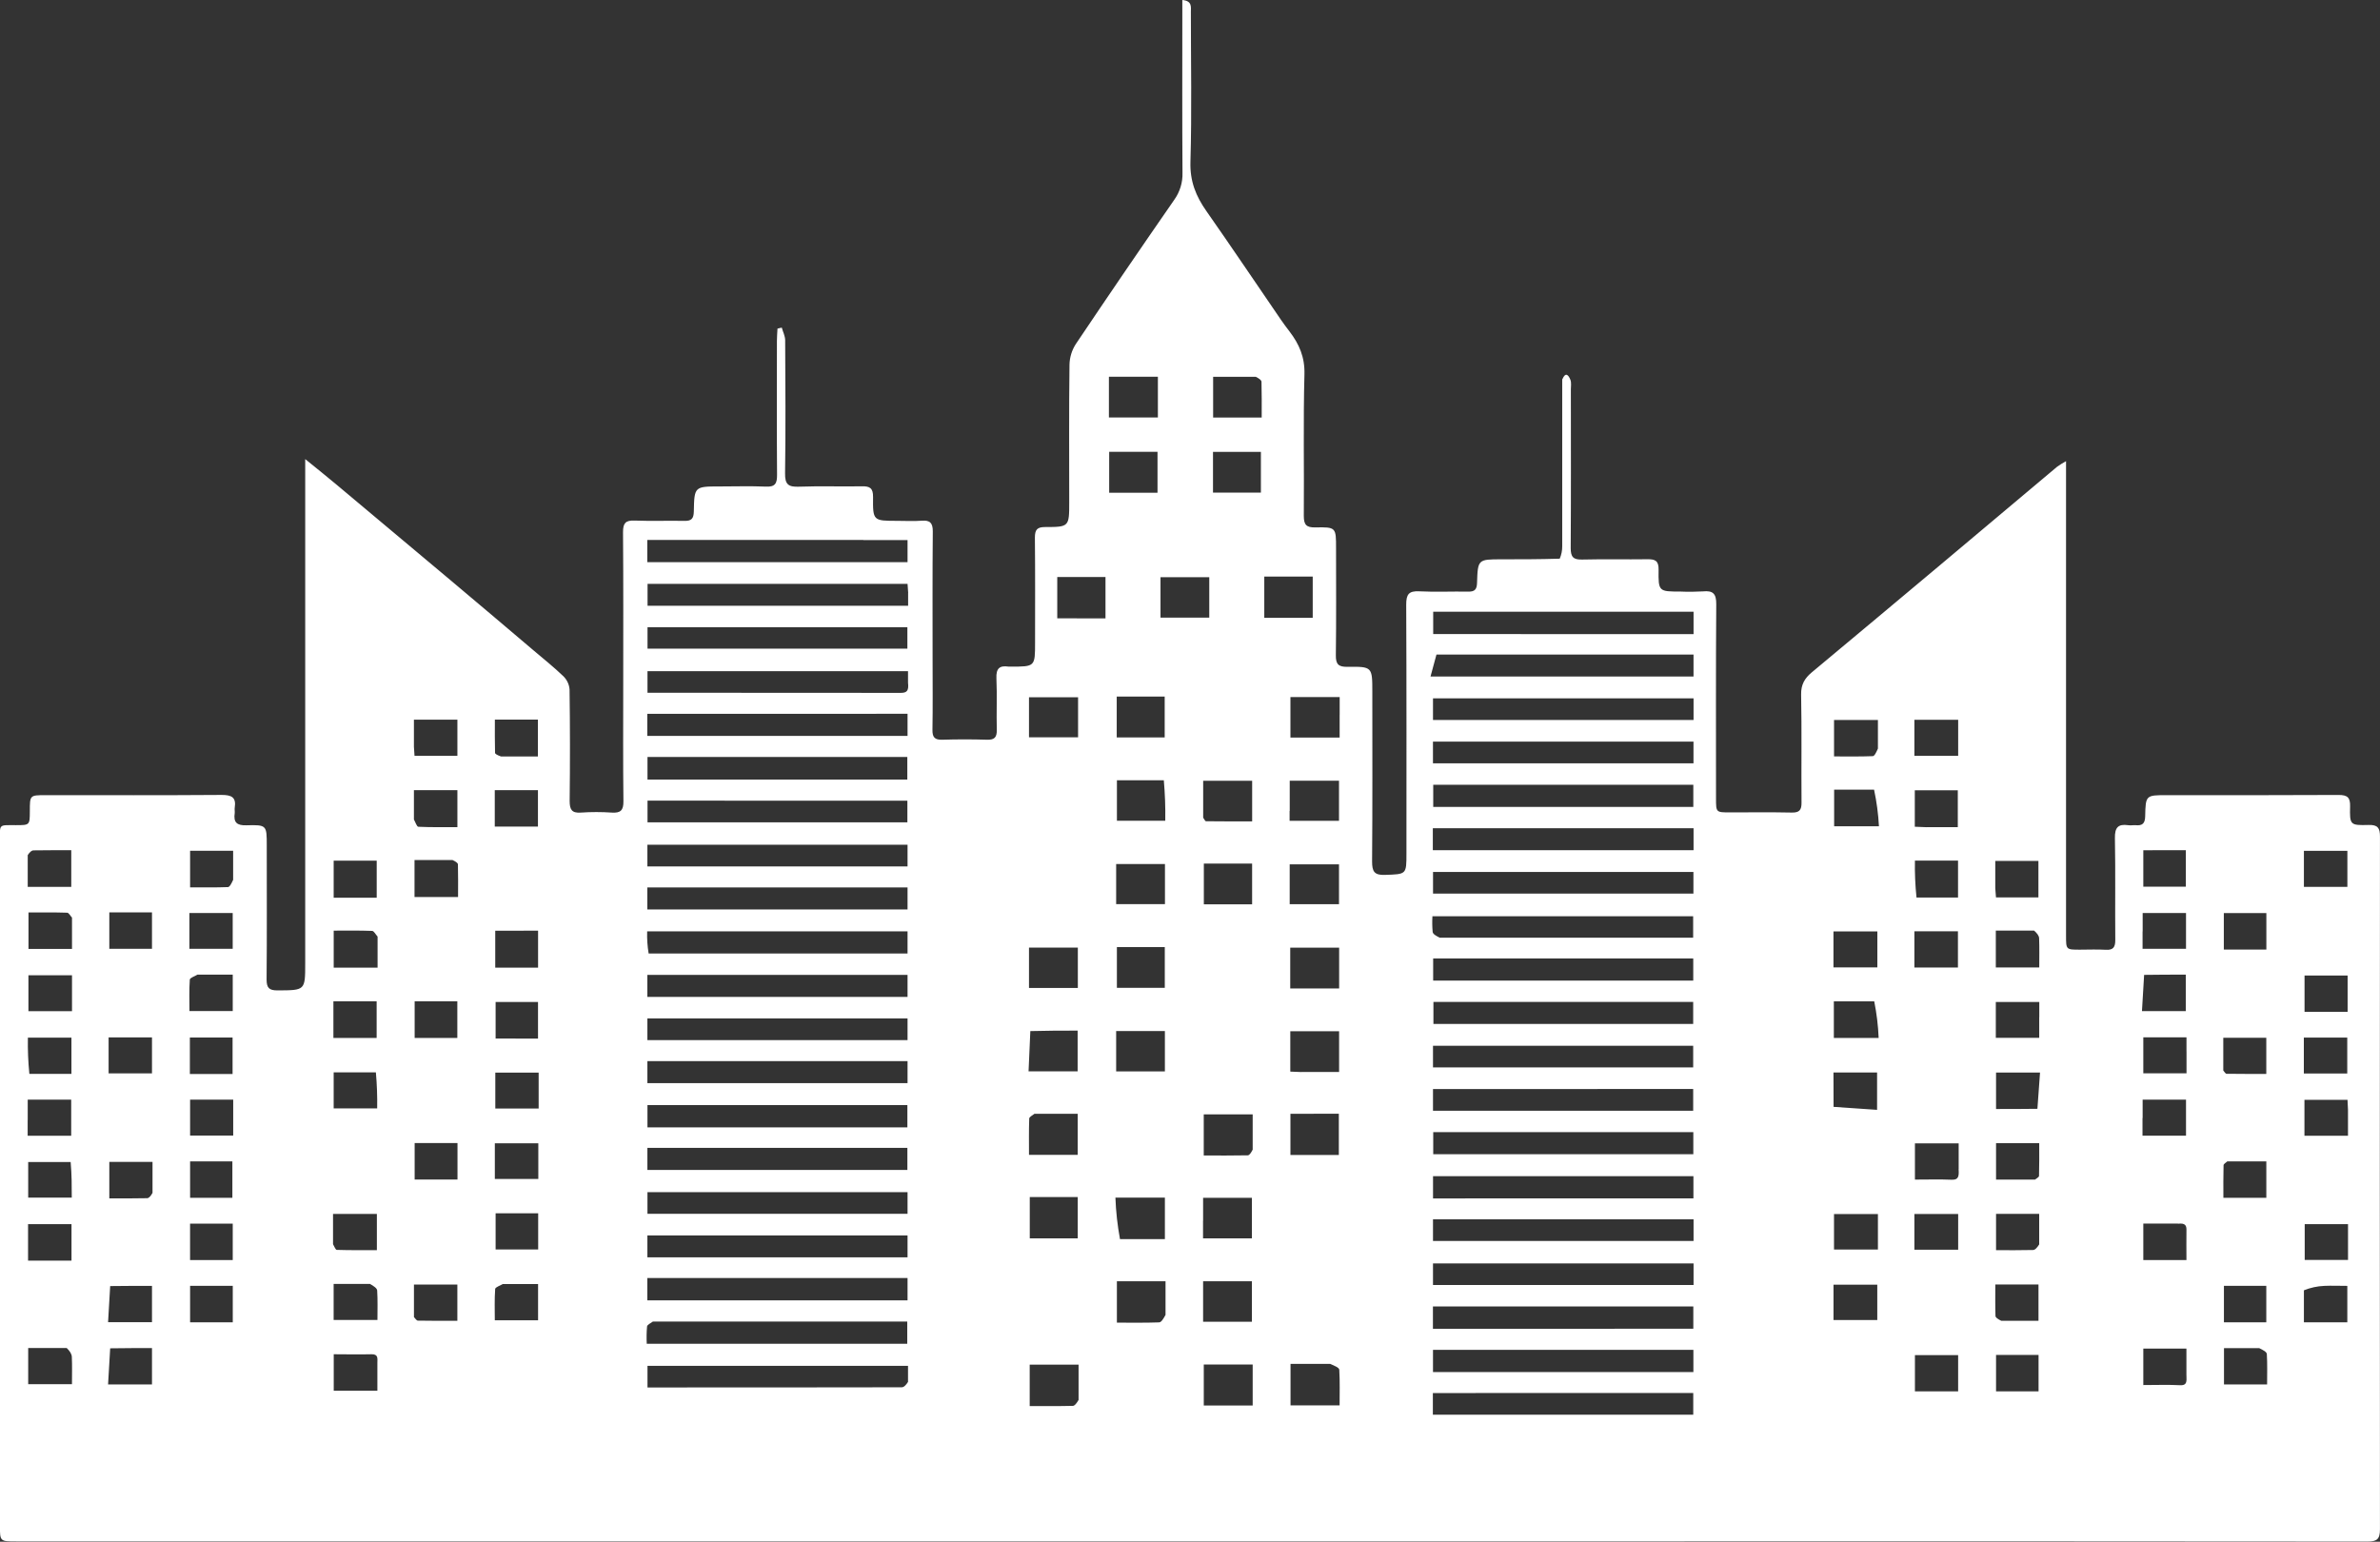 <svg width="71" height="46" viewBox="0 0 71 46" fill="none" xmlns="http://www.w3.org/2000/svg">
<rect x="0" y="0" width="71" height="46" fill="#333333" stroke="none"/>
<g clip-path="url(#clip0_466_24)">
<path d="M46.608 11.316C46.706 11.083 46.795 11.197 46.849 11.334C46.881 11.419 46.862 11.526 46.862 11.62C46.862 13.198 46.868 14.777 46.857 16.354C46.857 16.623 46.938 16.702 47.201 16.695C47.847 16.679 48.495 16.695 49.142 16.686C49.377 16.682 49.484 16.73 49.479 17C49.47 17.649 49.484 17.65 50.135 17.65C50.358 17.66 50.581 17.658 50.803 17.645C51.104 17.615 51.202 17.715 51.199 18.029C51.185 19.959 51.192 21.89 51.192 23.82C51.192 24.239 51.192 24.239 51.605 24.239C52.22 24.239 52.836 24.231 53.452 24.244C53.674 24.248 53.745 24.173 53.743 23.95C53.734 22.873 53.752 21.796 53.731 20.719C53.726 20.425 53.838 20.238 54.044 20.065C55.303 19.016 56.56 17.964 57.817 16.91C59 15.918 60.182 14.925 61.364 13.929C61.45 13.867 61.541 13.81 61.634 13.759V27.917C61.634 28.335 61.634 28.335 62.049 28.335C62.303 28.335 62.558 28.323 62.813 28.338C63.038 28.353 63.105 28.265 63.103 28.044C63.094 27.031 63.111 26.018 63.092 25.005C63.086 24.691 63.187 24.578 63.488 24.621C63.56 24.632 63.636 24.617 63.71 24.621C63.908 24.641 63.991 24.572 63.995 24.355C64.007 23.724 64.017 23.725 64.639 23.725C66.347 23.725 68.056 23.729 69.764 23.719C70.025 23.719 70.115 23.79 70.108 24.06C70.094 24.614 70.108 24.629 70.661 24.614C70.931 24.607 70.999 24.7 70.999 24.961C70.993 31.85 70.993 38.739 70.999 45.628C70.999 45.934 70.9 45.996 70.617 45.995C63.772 45.989 56.928 45.987 50.083 45.99H0.483C-0.002 45.99 -0.002 45.99 -0.002 45.516C-0.002 38.713 -0.002 31.909 -0.002 25.105C-0.002 24.571 -0.052 24.622 0.472 24.62C0.888 24.62 0.888 24.62 0.89 24.204C0.89 23.725 0.89 23.725 1.359 23.725C3.11 23.725 4.861 23.731 6.611 23.718C6.91 23.718 7.052 23.788 7.002 24.102C6.994 24.153 7.008 24.209 7.002 24.261C6.961 24.538 7.066 24.633 7.352 24.624C7.958 24.606 7.958 24.624 7.958 25.226C7.958 26.559 7.965 27.892 7.953 29.225C7.953 29.481 8.033 29.551 8.281 29.55C9.105 29.546 9.105 29.555 9.105 28.738V13.698C9.458 13.986 9.742 14.21 10.021 14.445C11.156 15.395 12.291 16.346 13.425 17.299C14.25 17.993 15.074 18.689 15.896 19.388C16.203 19.648 16.518 19.9 16.807 20.177C16.913 20.281 16.979 20.42 16.991 20.568C17.006 21.677 17.007 22.786 16.994 23.895C16.994 24.151 17.053 24.265 17.329 24.245C17.636 24.224 17.944 24.224 18.251 24.245C18.511 24.261 18.601 24.181 18.598 23.907C18.584 22.755 18.592 21.604 18.592 20.452C18.592 18.927 18.598 17.402 18.586 15.877C18.586 15.613 18.658 15.522 18.926 15.532C19.424 15.551 19.923 15.532 20.422 15.541C20.63 15.546 20.693 15.47 20.698 15.263C20.712 14.514 20.719 14.514 21.478 14.514C21.935 14.514 22.391 14.499 22.847 14.519C23.122 14.532 23.183 14.427 23.181 14.17C23.171 12.836 23.176 11.504 23.177 10.171C23.177 10.049 23.188 9.926 23.194 9.804L23.322 9.775C23.357 9.903 23.422 10.026 23.423 10.151C23.43 11.473 23.44 12.796 23.42 14.118C23.414 14.454 23.518 14.533 23.833 14.521C24.458 14.498 25.085 14.521 25.71 14.51C25.95 14.505 26.048 14.562 26.045 14.83C26.037 15.54 26.05 15.54 26.767 15.54C27.011 15.54 27.256 15.555 27.499 15.536C27.741 15.517 27.829 15.6 27.827 15.859C27.815 17.139 27.821 18.418 27.821 19.698C27.821 20.391 27.829 21.085 27.817 21.778C27.814 22.002 27.888 22.077 28.11 22.071C28.555 22.057 29.001 22.057 29.447 22.071C29.673 22.078 29.741 21.993 29.736 21.774C29.723 21.262 29.748 20.75 29.725 20.238C29.712 19.946 29.817 19.848 30.089 19.89C30.11 19.892 30.132 19.892 30.153 19.89C30.878 19.89 30.878 19.89 30.878 19.176C30.878 18.131 30.884 17.086 30.873 16.041C30.873 15.807 30.937 15.725 31.177 15.725C31.897 15.725 31.897 15.716 31.897 14.979C31.897 13.614 31.888 12.249 31.905 10.884C31.909 10.665 31.974 10.453 32.091 10.269C33.061 8.824 34.042 7.386 35.034 5.956C35.199 5.723 35.285 5.442 35.276 5.155C35.265 3.566 35.271 1.978 35.271 0.388V0C35.569 0.026 35.526 0.21 35.526 0.354C35.526 1.848 35.556 3.341 35.513 4.833C35.496 5.409 35.678 5.857 35.991 6.301C36.74 7.37 37.468 8.454 38.206 9.531C38.29 9.653 38.378 9.772 38.469 9.89C38.758 10.268 38.929 10.658 38.914 11.17C38.876 12.577 38.907 13.985 38.895 15.393C38.895 15.658 38.972 15.741 39.237 15.736C39.857 15.724 39.857 15.736 39.857 16.355C39.857 17.421 39.865 18.488 39.851 19.554C39.848 19.823 39.933 19.899 40.195 19.896C40.939 19.886 40.939 19.896 40.939 20.648C40.939 22.334 40.946 24.018 40.932 25.703C40.932 26.001 40.996 26.115 41.314 26.104C41.957 26.081 41.957 26.098 41.957 25.46C41.957 22.986 41.962 20.512 41.95 18.038C41.95 17.733 42.027 17.627 42.339 17.643C42.825 17.668 43.315 17.643 43.803 17.652C43.994 17.656 44.058 17.584 44.063 17.392C44.085 16.688 44.091 16.688 44.796 16.688C45.358 16.688 45.92 16.688 46.53 16.669C46.58 16.552 46.605 16.427 46.604 16.301C46.604 14.638 46.604 12.975 46.604 11.314M48.164 39.645H50.515V38.979H42.747V39.646H48.166M48.038 28.596H42.754V29.257H50.513V28.596H48.04M48.804 40.938H50.517V40.275H42.749V40.938H48.805M46.831 23.414H42.756V24.075H50.515V23.414H46.831M43.711 35.756H50.518V35.093H42.75V35.757H43.714M45.369 18.92H50.522V18.251H42.755V18.919H45.373M45.309 29.893H42.762V30.55H50.511V29.893H45.303M42.852 19.531C42.796 19.742 42.739 19.952 42.675 20.185H50.521V19.53H42.852M47.722 33.778H42.756V34.438H50.515V33.778H47.722M25.119 33.636H27.069V32.973H19.315V33.636H25.119ZM44.284 24.711H42.744V25.367H50.522V24.711H44.283M26.697 22.586H19.316V23.26H27.067V22.586H26.697ZM23.591 26.478H19.311V27.135H27.074V26.478H23.591ZM19.349 28.449H27.074V27.788H19.306C19.299 28.009 19.314 28.23 19.35 28.449M19.965 29.744H27.074V29.087H19.312V29.744H19.963M26.14 21.298H19.31V21.957H27.074V21.296H26.138M22.572 31.661H19.313V32.317H27.074V31.661H22.572M21.235 34.249H19.313V34.908H27.069V34.249H21.235ZM27.093 17.692C27.086 17.6 27.08 17.509 27.074 17.42H19.318V18.073H27.091V17.689M25.754 16.11H19.31V16.774H27.074V16.114H25.756M26.201 38.132H19.311V38.799H27.074V38.132H26.201ZM19.478 39.43C19.414 39.479 19.311 39.521 19.303 39.577C19.288 39.749 19.285 39.922 19.294 40.094H27.065V39.43H19.477M45.685 26.017H42.75V26.662H50.518V26.017H45.679M44.023 41.565H42.745V42.21H50.513V41.562H44.018M42.944 27.977H50.51V27.337H42.732C42.723 27.494 42.725 27.651 42.739 27.807C42.749 27.871 42.839 27.923 42.955 27.98M48.804 31.202H42.749V31.848H50.511V31.202H48.804ZM47.658 32.494H42.749V33.141H50.511V32.492H47.658M47.022 36.381H42.749V37.026H50.522V36.381H47.02M46.51 38.34H50.522V37.696H42.749V38.34H46.512M47.085 20.836H42.749V21.481H50.522V20.836H47.084M44.091 22.127H42.748V22.774H50.52V22.127H44.09M21.486 31.033H27.074V30.386H19.313V31.033H21.49M27.088 41.227V40.752H19.316V41.397C21.858 41.397 24.379 41.397 26.9 41.392C26.964 41.392 27.028 41.328 27.091 41.227M21.62 23.888H19.317V24.535H27.069V23.891H21.617M19.834 25.851H27.074V25.204H19.313V25.851H19.837M27.088 20.369V20.025H19.316V20.669C21.849 20.669 24.359 20.669 26.87 20.673C27.061 20.673 27.114 20.604 27.088 20.369ZM19.646 18.713H19.317V19.353H27.069V18.713H19.646ZM24.992 36.215H27.074V35.57H19.315V36.215H24.992ZM24.227 37.515H27.074V36.861H19.313V37.515H24.227ZM39.681 40.693H38.499V41.932H39.963C39.963 41.565 39.974 41.216 39.953 40.868C39.949 40.804 39.813 40.751 39.68 40.693M35.889 36.424V36.948H37.346V35.738H35.891V36.424M38.82 31.984H39.948V30.769H38.492V31.973C38.592 31.978 38.675 31.982 38.819 31.986M39.965 21.331V20.798H38.496V22.007H39.964V21.33M39.191 33.231H38.496V34.461H39.94V33.23H39.191M31.175 35.716H30.72V36.948H32.151V35.716H31.175ZM37.37 41.416V40.712H35.911V41.936H37.37V41.419M32.176 41.771V40.717H30.718V41.952C31.164 41.952 31.583 41.957 32.004 41.946C32.062 41.946 32.118 41.868 32.176 41.769M35.891 38.619V39.436H37.346V38.228H35.891V38.621M33.408 36.971H34.751V35.733H33.275C33.29 36.148 33.336 36.561 33.411 36.969M34.77 39.232V38.228H33.319V39.463C33.753 39.463 34.166 39.47 34.578 39.455C34.642 39.455 34.705 39.351 34.769 39.234M38.474 26.447V26.979H39.945V25.79H38.474V26.445M33.654 11.241H33.081V12.457H34.542V11.241H33.65M38.471 24.197V24.491H39.945V23.293H38.475V24.197M39.066 29.492H39.949V28.276H38.49V29.492H39.063M33.407 13.481H33.089V14.701H34.531V13.481H33.407ZM37.37 34.301V33.248H35.91V34.476C36.359 34.476 36.79 34.48 37.222 34.471C37.272 34.471 37.32 34.4 37.37 34.301ZM30.857 33.233C30.803 33.279 30.706 33.324 30.704 33.372C30.691 33.73 30.697 34.089 30.697 34.457H32.15V33.232H30.857M37.463 11.243H36.19V12.458H37.639C37.639 12.09 37.643 11.742 37.633 11.393C37.633 11.343 37.565 11.294 37.466 11.245M30.697 21.518V21.999H32.161V20.803H30.697V21.518ZM38.49 17.203H37.716V18.433H39.161V17.203H38.49ZM36.584 13.483H36.186V14.698H37.615V13.483H36.584ZM33.297 31.247V31.968H34.751V30.762H33.297V31.247ZM30.737 30.762C30.719 31.166 30.702 31.57 30.684 31.966H32.148V30.75C31.681 30.75 31.239 30.75 30.735 30.764M32.122 18.451H32.979V17.217H31.54V18.448H32.124M33.716 20.783H33.314V22.003H34.745V20.783H33.719M34.62 18.065V18.427H36.075V17.221H34.62V18.065ZM34.721 23.281H33.32V24.488H34.762C34.769 24.085 34.754 23.682 34.719 23.281M30.697 28.63V29.478H32.154V28.273H30.697V28.63ZM34.223 28.258H33.319V29.474H34.748V28.258H34.223ZM35.894 24.398C35.922 24.434 35.949 24.502 35.978 24.503C36.437 24.509 36.896 24.507 37.354 24.507V23.296H35.893C35.893 23.655 35.893 23.995 35.893 24.396M36.2 25.766H35.913V26.982H37.353V25.766H36.201M33.297 26.32V26.976H34.753V25.779H33.297V26.32ZM57.11 28.118V28.868H58.409V27.786H57.11V28.118ZM54.696 28.548V28.864H56.005V27.791H54.696V28.548ZM11.261 27.941C11.207 27.883 11.157 27.777 11.101 27.775C10.719 27.76 10.343 27.767 9.955 27.767V28.872H11.264V27.941M57.171 26.779H58.412V25.678H57.126C57.119 26.046 57.135 26.413 57.173 26.779M13.502 25.661H12.366V26.765H13.665C13.665 26.427 13.67 26.11 13.661 25.793C13.661 25.748 13.597 25.706 13.5 25.661M10.538 26.785H11.238V25.679H9.954V26.785H10.54M12.348 24.451C12.392 24.527 12.433 24.666 12.48 24.668C12.867 24.686 13.254 24.679 13.645 24.679V23.576H12.348V24.451M57.473 24.679H58.405V23.579H57.122V24.667C57.226 24.672 57.319 24.677 57.473 24.681M55.905 23.56H54.716V24.654H56.053C56.033 24.286 55.984 23.92 55.907 23.56M68.73 25.999V26.462H70.027V25.385H68.73V25.997M0.827 25.513V26.462H2.126V25.367C1.736 25.367 1.368 25.367 1 25.372C0.942 25.372 0.885 25.426 0.827 25.514M2.148 27.379C2.1 27.328 2.053 27.233 2.003 27.232C1.616 27.219 1.228 27.225 0.85 27.225V28.313H2.148C2.148 28.008 2.148 27.723 2.148 27.38M15.624 27.769H14.774V28.872H16.052V27.768H15.624M70.045 33.114C70.041 33.013 70.035 32.911 70.031 32.815H68.746V33.886H70.045V33.114ZM69.372 30.189H70.034V29.106H68.749V30.189H69.372ZM2.148 29.526V29.098H0.848V30.17H2.148V29.526ZM56.022 22.335V21.481H54.713V22.569C55.108 22.569 55.487 22.576 55.866 22.561C55.92 22.561 55.97 22.453 56.022 22.335ZM10.292 29.875H9.946V30.97H11.236V29.875H10.293M13.021 29.875H12.37V30.969H13.643V29.875H13.02M12.348 22.28L12.366 22.552H13.645V21.473H12.348V22.28ZM55.913 29.876H54.707V30.97H56.044C56.029 30.602 55.984 30.236 55.912 29.876M60.68 27.765H59.539V28.866H60.835C60.835 28.566 60.842 28.282 60.831 27.999C60.831 27.92 60.767 27.843 60.68 27.765ZM57.11 22.03V22.552H58.416V21.477H57.11V22.034M68.728 31.446V32.029H70.023V30.957H68.728V31.446ZM59.523 26.503C59.53 26.593 59.537 26.683 59.544 26.775H60.81V25.687H59.523V26.502M14.76 23.959V24.663H16.048V23.576H14.76V23.959ZM12.349 39.297C12.387 39.334 12.425 39.403 12.464 39.403C12.854 39.411 13.244 39.408 13.644 39.408V38.326H12.349V39.297ZM0.825 33.419V33.887H2.124V32.809H0.827V33.419M9.935 37.123C9.972 37.182 10.008 37.291 10.047 37.292C10.443 37.305 10.84 37.3 11.243 37.3V36.219H9.935V37.123ZM56.022 36.628V36.224H54.712V37.281H56.022V36.628ZM57.11 36.752V37.288H58.416V36.221H57.11V36.749M1.185 37.613H2.133V36.525H0.837V37.613H1.185ZM11.035 38.307H9.953V39.384H11.26C11.26 39.075 11.27 38.789 11.252 38.505C11.248 38.436 11.151 38.373 11.036 38.307M70.046 37.255V36.524H68.754V37.592H70.046V37.255ZM54.697 38.922V39.385H56.003V38.33H54.697V38.922ZM68.73 38.499V39.454H70.025V38.366C69.781 38.366 69.559 38.356 69.337 38.366C69.129 38.375 68.923 38.42 68.73 38.498M1.987 40.221H0.841V41.299H2.147C2.147 41.013 2.155 40.748 2.143 40.485C2.139 40.396 2.082 40.309 1.989 40.219M11.258 40.662C11.258 40.534 11.291 40.403 11.083 40.406C10.707 40.416 10.331 40.406 9.956 40.406V41.494H11.258V40.662ZM58.089 41.514H58.415V40.433H57.126V41.514H58.089ZM54.699 33.025L55.997 33.114V32H54.696C54.696 32.332 54.696 32.648 54.699 33.027M11.212 31.995H9.954V33.071H11.252C11.258 32.712 11.245 32.353 11.213 31.995M0.876 32.04H2.131V30.96H0.832C0.825 31.32 0.84 31.681 0.876 32.04ZM58.431 34.882V34.114H57.126V35.195C57.503 35.195 57.862 35.184 58.22 35.199C58.43 35.208 58.443 35.096 58.429 34.879M12.893 35.193H13.648V34.105H12.37V35.193H12.895M2.11 34.671H0.841V35.733H2.141C2.141 35.38 2.141 35.052 2.108 34.674M6.955 26.247V25.384H5.671V26.476C6.061 26.476 6.429 26.482 6.797 26.468C6.852 26.468 6.903 26.365 6.957 26.247M3.287 38.372C3.266 38.733 3.245 39.093 3.224 39.449H4.534V38.366C4.129 38.366 3.74 38.366 3.288 38.372M6.463 38.365H5.671V39.453H6.944V38.365H6.465M66.634 38.365H66.344V39.453H67.608V38.365H66.634ZM64.214 25.368H63.939V26.456H65.208V25.367H64.214M66.761 28.331H67.61V27.244H66.341V28.331H66.761ZM3.287 40.229C3.266 40.589 3.245 40.949 3.224 41.306H4.534V40.222C4.129 40.222 3.74 40.222 3.288 40.229M14.762 34.449V35.177H16.059V34.113H14.762V34.449M65.225 41.033V40.237H63.939V41.325C64.321 41.325 64.677 41.311 65.035 41.33C65.235 41.34 65.235 41.236 65.226 41.034M67.391 40.223H66.346V41.306H67.632C67.632 40.993 67.642 40.696 67.624 40.401C67.621 40.337 67.515 40.281 67.393 40.222M3.24 31.563V32.026H4.534V30.953H3.24V31.563ZM6.586 32.044H6.938V30.956H5.664V32.044H6.587M60.452 41.513H60.814V40.426H59.546V41.513H60.453M14.944 22.57H16.046V21.47H14.763C14.763 21.808 14.759 22.134 14.768 22.46C14.768 22.498 14.843 22.533 14.944 22.57ZM16.069 32.654V32.003H14.776V33.074H16.069V32.654ZM63.963 29.09C63.942 29.451 63.922 29.811 63.899 30.168H65.206V29.08C64.8 29.08 64.412 29.08 63.96 29.087M5.892 29.079C5.812 29.129 5.666 29.174 5.662 29.228C5.64 29.54 5.652 29.855 5.652 30.166H6.943V29.079H5.892M65.227 31.37V30.95H63.939V32.023H65.228V31.373M6.336 36.509H5.67V37.596H6.943V36.509H6.336ZM6.957 33.229V32.81H5.671V33.881H6.957V33.229ZM3.854 27.223H3.261V28.31H4.534V27.223H3.854ZM5.65 27.533V28.31H6.942V27.241H5.65V27.535M15.315 36.2H14.785V37.28H16.055V36.2H15.316M66.444 34.653C66.405 34.69 66.334 34.727 66.333 34.766C66.324 35.09 66.328 35.414 66.328 35.739H67.609V34.651C67.227 34.651 66.867 34.651 66.444 34.651M5.957 34.651H5.671V35.739H6.932V34.651H5.956M60.833 37.13V36.217H59.546V37.301C59.928 37.301 60.286 37.305 60.645 37.296C60.708 37.296 60.768 37.232 60.832 37.131M66.326 31.941C66.357 31.975 66.39 32.037 66.42 32.038C66.818 32.044 67.216 32.042 67.608 32.042V30.963H66.325C66.325 31.283 66.325 31.582 66.325 31.941M4.55 35.594V34.667H3.261V35.755C3.65 35.755 4.02 35.759 4.389 35.75C4.442 35.75 4.495 35.69 4.549 35.593M59.7 39.407H60.812V38.325H59.524C59.524 38.65 59.519 38.956 59.529 39.262C59.529 39.311 59.6 39.358 59.7 39.407ZM64.976 36.507H63.939V37.595H65.226C65.226 37.289 65.221 37.003 65.226 36.716C65.23 36.576 65.204 36.485 64.975 36.511M63.915 33.359V33.885H65.213V32.81H63.919V33.357M60.836 30.349V29.895H59.539V30.966H60.834V30.349M63.917 27.786V28.31H65.213V27.241H63.92V27.79M60.78 33.082C60.806 32.723 60.832 32.365 60.858 32.002H59.546V33.089C59.949 33.089 60.33 33.089 60.775 33.083M15.377 30.988H16.05V29.895H14.785V30.987H15.379M60.712 35.193C60.752 35.158 60.828 35.123 60.828 35.086C60.838 34.762 60.834 34.437 60.834 34.109H59.546V35.196H60.709M15 38.311C14.92 38.36 14.776 38.404 14.772 38.459C14.749 38.77 14.761 39.085 14.761 39.392H16.052V38.311H15Z" fill="white"/>
</g>
<defs>
<clipPath id="clip0_466_24">
<rect width="71" height="46" fill="white"/>
</clipPath>
</defs>
</svg>
